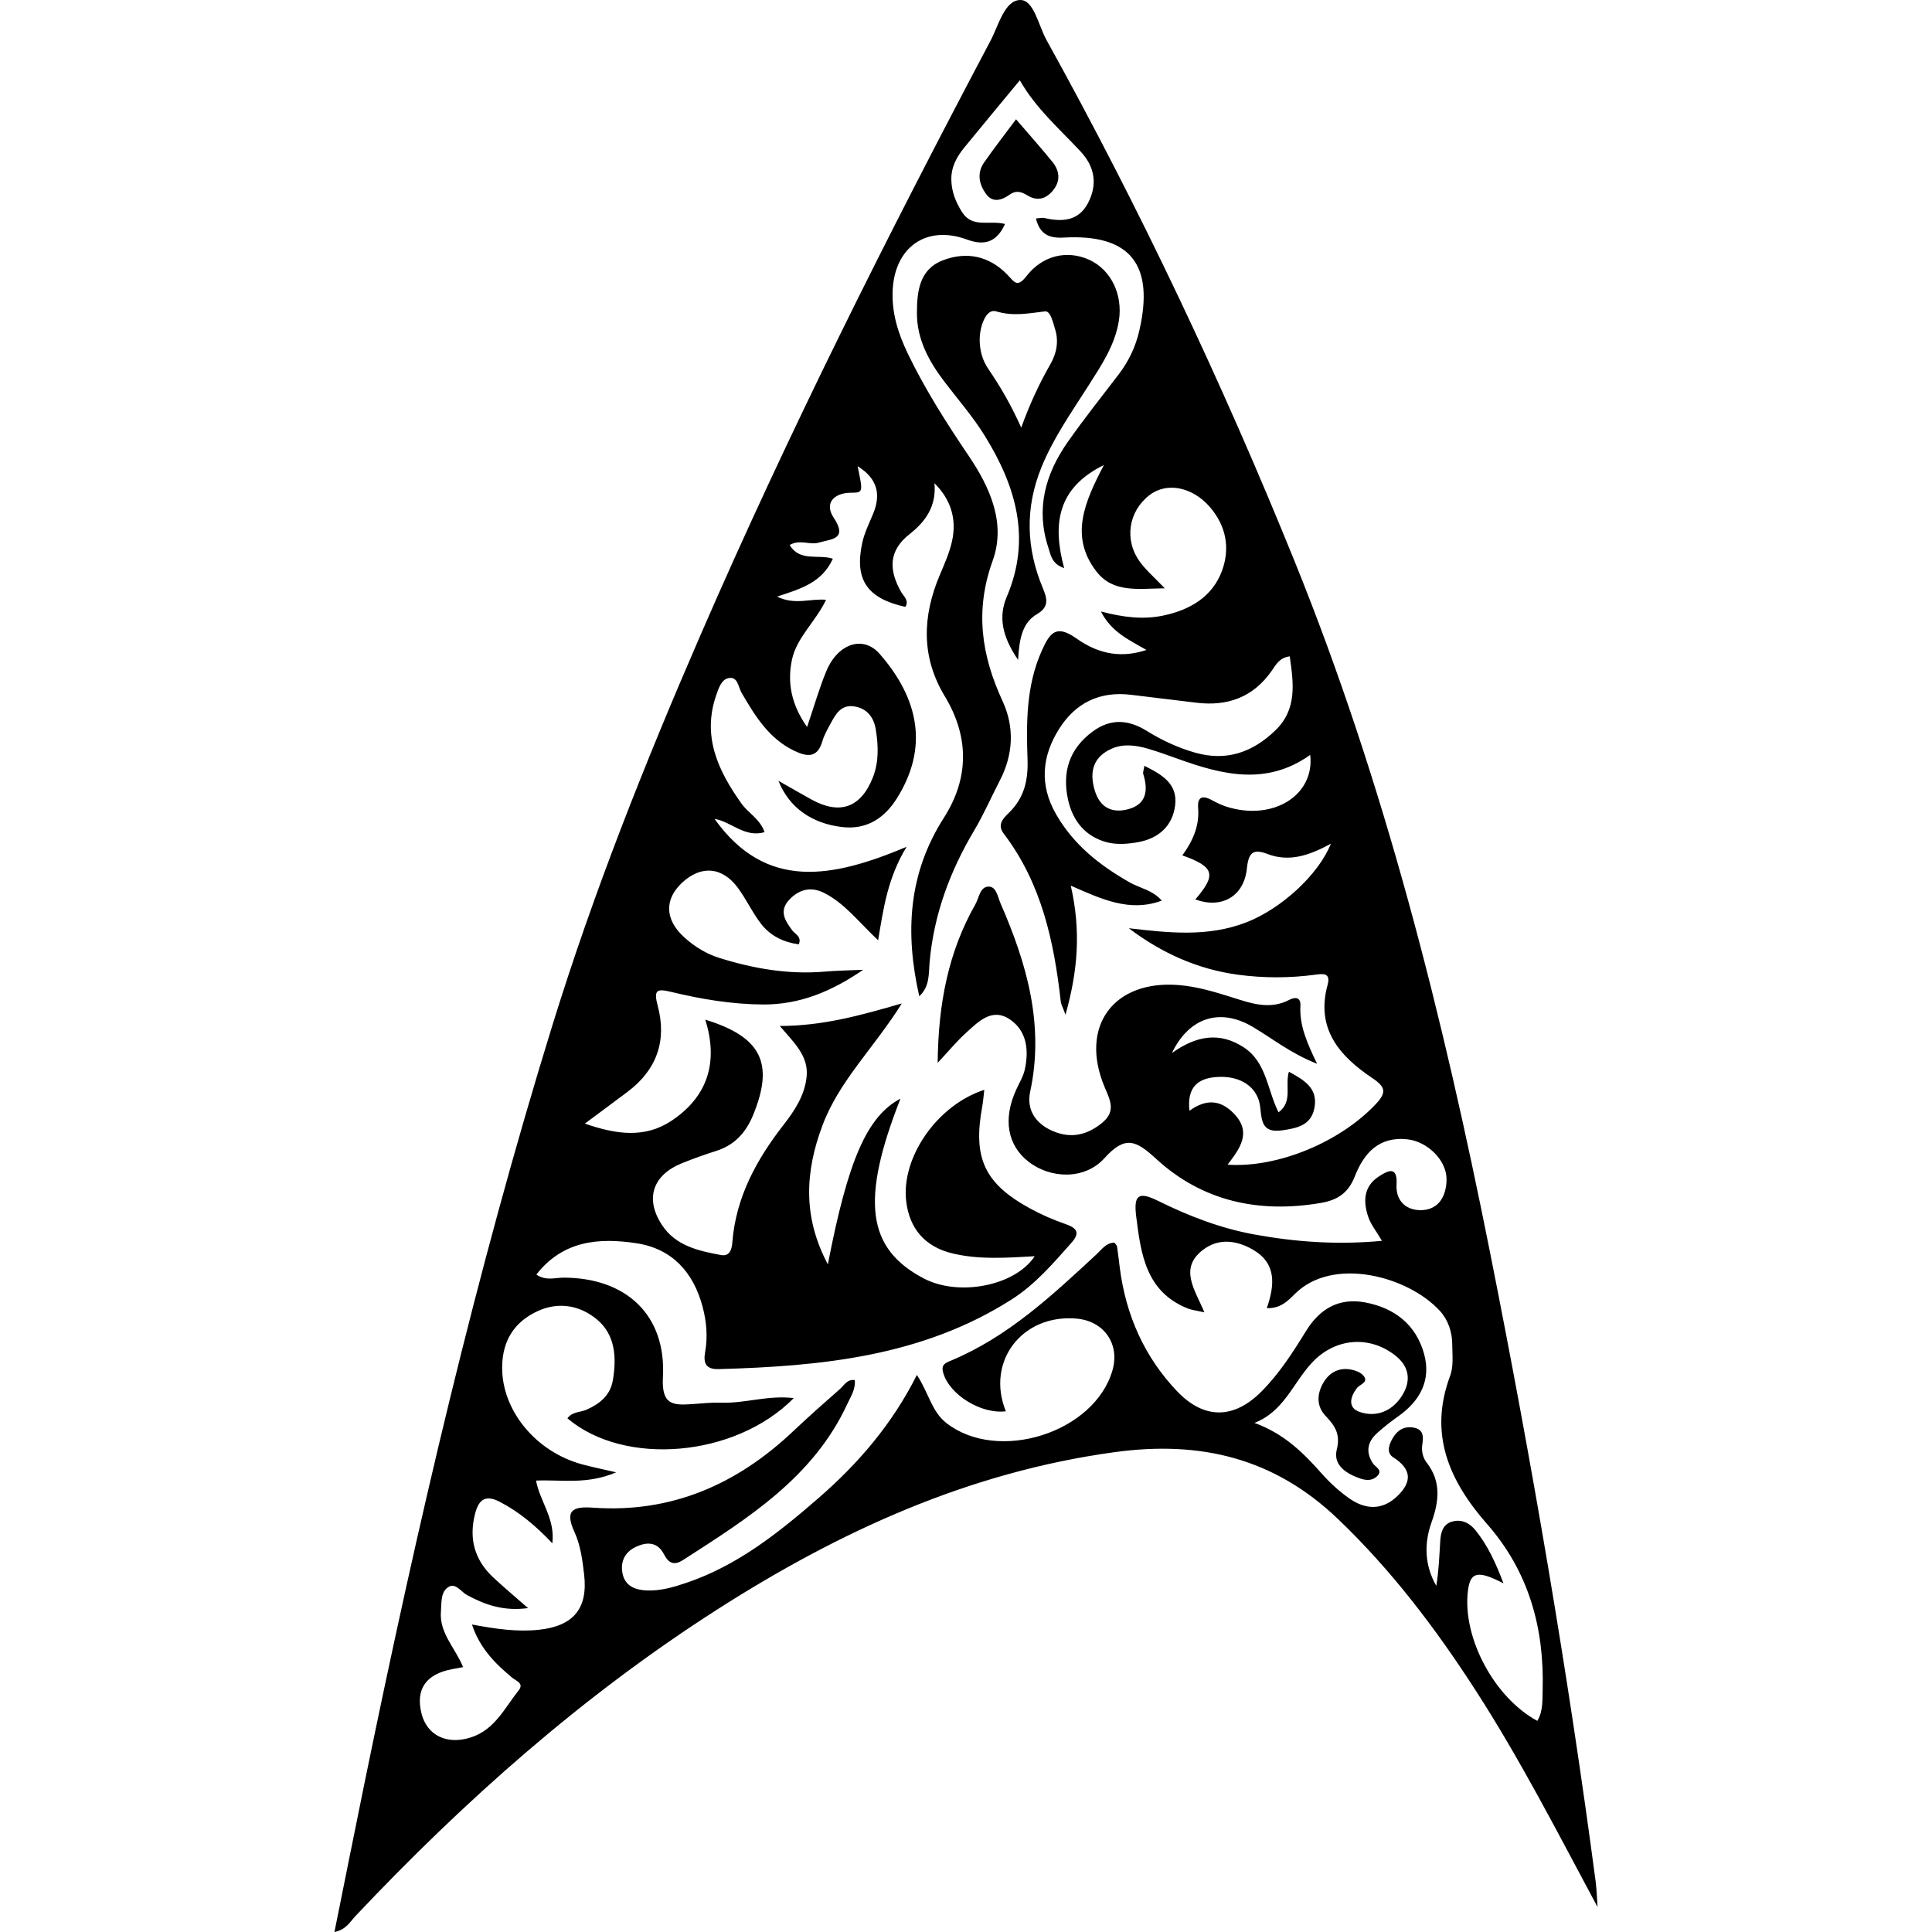 <?xml version="1.0" encoding="utf-8"?>
<!-- Generator: Adobe Illustrator 23.0.6, SVG Export Plug-In . SVG Version: 6.00 Build 0)  -->
<svg version="1.1" id="Слой_1" xmlns="http://www.w3.org/2000/svg" xmlns:xlink="http://www.w3.org/1999/xlink" x="0px" y="0px"
	 viewBox="0 0 864 864" enable-background="new 0 0 864 864" xml:space="preserve">
<g>
	<path d="M714.435,852.845c-17.745-33.071-34.491-65.855-54.504-96.865c-17.882-27.708-37.622-53.777-61.621-76.716
		c-28.433-27.178-61.314-35.107-99.691-29.875c-65.302,8.903-123.227,35.417-177.946,70.436
		c-60.059,38.436-112.951,85.363-161.763,137.096c-2.386,2.529-4.097,6.031-9.346,7.08c4.653-23.068,9.122-45.543,13.725-67.991
		c23.311-113.678,49.462-226.66,83.775-337.6c18.387-59.449,41.352-117.159,66.124-174.234
		c39.313-90.576,83.605-178.684,129.745-265.904c3.627-6.856,6.278-18.048,13.221-18.269c6.198-0.197,8.23,11.372,11.832,17.873
		c41.734,75.314,78.507,152.993,110.829,232.798c40.469,99.92,66.507,203.878,87.518,309.322
		c18.583,93.26,34.727,186.906,47.216,281.176C714.062,845.034,714.15,848.952,714.435,852.845z M419.329,475.312
		c0.273-26.812,4.865-49.76,16.881-70.935c1.669-2.941,2.048-7.985,6.066-7.886c3.348,0.082,3.964,4.748,5.219,7.621
		c11.736,26.873,19.619,54.31,13.199,84.135c-1.602,7.443,1.88,13.534,8.839,16.965c8.275,4.081,15.879,2.955,23.19-2.945
		c6.533-5.271,3.75-10.199,1.241-16.193c-11.315-27.025,3.935-47.851,33.068-45.557c8.348,0.657,16.306,3.088,24.25,5.597
		c8.286,2.617,16.581,5.557,25.24,1.046c2.598-1.353,5.267-1.319,5.036,2.642c-0.509,8.768,2.96,16.565,7.436,25.917
		c-11.876-4.667-19.979-11.337-28.896-16.577c-14.374-8.447-28.28-4.322-36.025,11.797c10.992-7.881,21.432-9.559,32.155-2.553
		c10.205,6.668,10.472,18.987,15.548,29.055c6.524-4.893,2.75-11.85,4.624-18.16c7.221,3.886,12.932,7.52,11.464,15.947
		c-1.396,8.01-7.677,9.3-14.574,10.269c-8.634,1.213-9.062-3.832-9.688-10.185c-0.908-9.203-8.91-14.513-19.771-13.654
		c-8.527,0.674-13.042,4.935-11.895,15.074c7.582-5.487,14.044-4.855,19.978,1.368c7.978,8.367,2.566,15.525-2.943,22.757
		c22.816,1.485,50.399-10.323,66.105-26.907c5.096-5.381,4.704-7.761-1.448-11.889c-14.58-9.782-25.301-22.01-19.921-41.632
		c1.522-5.552-2.21-4.984-5.54-4.538c-11.55,1.548-23.113,1.545-34.632-0.011c-18.081-2.442-34.119-9.748-48.742-20.773
		c17.899,2.078,35.387,4.026,52.581-2.635c15.395-5.964,32.213-21.155,37.793-35.152c-9.256,4.995-18.32,8.41-28.31,4.593
		c-6.36-2.43-8.502-0.765-9.236,6.409c-1.297,12.672-11.397,18.212-23.054,13.9c9.519-11.104,8.583-14.544-5.827-19.702
		c4.63-6.327,7.718-13.123,7.065-21.133c-0.368-4.501,1.467-6.001,5.741-3.767c2.238,1.169,4.514,2.365,6.907,3.122
		c20.824,6.591,39.563-5.058,37.477-23.149c-19.59,13.924-39.389,8.891-59.205,1.743c-4.418-1.594-8.845-3.194-13.349-4.512
		c-5.286-1.547-10.881-2.309-15.996-0.114c-8.365,3.59-10.381,10.199-7.803,18.779c2.385,7.935,8.015,10.284,15.094,8.349
		c8.078-2.208,8.854-8.495,6.61-15.647c-0.257-0.82,0.22-1.871,0.488-3.725c7.92,3.971,14.97,8.01,13.753,17.705
		c-1.165,9.278-7.445,14.762-16.438,16.422c-4.539,0.838-9.596,1.231-13.974,0.101c-9.54-2.462-15.302-9.401-17.437-18.906
		c-2.784-12.389,0.442-22.886,10.963-30.644c8.001-5.9,15.909-5.426,24.2-0.29c6.754,4.183,13.933,7.548,21.687,9.747
		c14.031,3.979,25.637-0.198,35.733-9.884c9.943-9.539,8.225-21.188,6.515-33.197c-4.596,0.597-6.19,3.759-7.892,6.224
		c-8.315,12.045-19.8,16.229-33.915,14.498c-9.686-1.187-19.379-2.321-29.064-3.52c-14.028-1.736-24.925,3.533-32.317,15.322
		c-7.666,12.227-8.787,24.962-1.365,37.981c7.808,13.694,19.559,22.953,32.981,30.581c4.605,2.618,10.27,3.424,14.346,8.15
		c-14.302,5.307-26.736-0.59-40.693-6.699c4.635,20.234,3.159,38.118-2.359,57.722c-1.194-3.28-1.967-4.579-2.12-5.947
		c-3.015-26.877-8.623-52.855-25.494-75.022c-3.051-4.009-0.313-6.797,2.303-9.328c6.749-6.531,8.65-14.411,8.337-23.642
		c-0.563-16.614-0.673-33.17,6.437-49.009c3.705-8.254,6.604-11.554,15.45-5.298c10.793,7.632,20.957,8.542,31.298,5.125
		c-7.554-4.383-15.604-7.858-20.37-17.199c9.975,2.618,18.925,3.687,27.825,1.826c11.908-2.489,22.077-8.339,26.372-20.174
		c3.633-10.013,1.817-19.977-5.525-28.429c-7.734-8.903-19.12-11.228-26.863-5.329c-9.511,7.245-11.545,20.119-4.329,29.949
		c2.81,3.827,6.518,6.995,11.069,11.78c-12.177,0.194-23.129,2.091-30.577-7.545c-12.182-15.761-5.131-31.263,3.355-47.567
		c-21.129,10.363-22.977,26.799-17.764,46.088c-5.642-1.926-5.987-5.911-7.061-9.144c-5.729-17.253-1.398-32.891,8.62-47.192
		c7.258-10.36,15.162-20.27,22.846-30.33c4.466-5.847,7.538-12.326,9.191-19.471c6.863-29.665-4.093-43.355-33.836-41.68
		c-6.811,0.384-10.631-1.656-12.394-8.546c1.652-0.119,2.746-0.451,3.71-0.226c8.034,1.87,15.446,1.433,19.68-6.836
		c4.236-8.272,2.927-16.119-3.475-22.969c-9.45-10.111-19.979-19.25-27.11-31.764c-8.742,10.576-16.807,20.262-24.786,30.019
		c-3.494,4.273-6.039,8.918-5.835,14.771c0.183,5.251,1.979,9.687,4.764,14.128c4.625,7.375,12.339,3.518,19.232,5.35
		c-3.894,8.614-9.659,9.659-17.095,6.926c-18.004-6.618-32.307,3.387-33.152,22.896c-0.438,10.102,2.513,19.273,6.795,28.163
		c7.71,16.009,17.232,30.931,27.168,45.63c9.624,14.237,16.809,30.255,10.761,46.991c-8.021,22.199-5.063,42.211,4.419,62.72
		c5.408,11.696,4.828,23.905-1.22,35.592c-3.821,7.384-7.153,15.052-11.392,22.183c-10.884,18.307-18.105,37.679-20.005,59.07
		c-0.435,4.893,0.173,10.8-4.62,15.188c-6.432-28.452-4.938-54.888,11.01-79.822c11.229-17.557,11.438-36.083,0.406-54.336
		c-10.615-17.563-10.058-35.675-2.29-54.1c2.101-4.984,4.372-10.016,5.524-15.255c2.176-9.898-0.508-18.609-7.858-25.923
		c0.957,10.229-3.963,17.152-11.069,22.72c-9.636,7.551-9.324,16.191-3.849,25.883c1.12,1.984,3.695,3.801,1.906,6.706
		c-17.036-3.799-22.789-12.04-19.33-28.428c0.956-4.528,3.085-8.833,4.889-13.151c3.748-8.97,1.752-15.967-6.902-21.328
		c2.466,11.807,2.466,11.807-2.981,11.855c-7.868,0.069-11.901,4.866-7.772,11.088c6.547,9.866-1.082,9.585-6.602,11.218
		c-4.051,1.198-8.464-1.592-13.01,1.057c4.429,7.687,12.95,4.005,19.286,6.149c-4.93,10.772-14.342,13.452-24.965,16.939
		c8.133,3.96,14.793,0.764,21.929,1.435c-4.7,9.849-13.168,16.84-15.268,26.852c-2.14,10.201-0.262,20.065,6.779,30.026
		c3.228-9.47,5.48-17.488,8.67-25.115c5.082-12.151,16.392-16.046,23.775-7.589c17.615,20.177,21.948,41.953,7.719,64.607
		c-5.443,8.666-13.305,14.165-24.511,12.842c-13.407-1.583-23.638-8.551-28.458-20.673c5.488,3.111,10.097,5.775,14.753,8.353
		c12.679,7.02,22.132,3.669,27.476-9.89c2.736-6.943,2.461-14.214,1.299-21.412c-0.882-5.456-3.898-9.44-9.641-10.334
		c-5.813-0.904-8.287,3.398-10.546,7.632c-1.361,2.55-2.888,5.107-3.668,7.851c-2.146,7.557-6.689,7.185-12.468,4.433
		c-11.477-5.465-17.644-15.633-23.707-26.012c-1.489-2.549-1.623-7.344-5.773-6.57c-3.227,0.602-4.483,4.559-5.539,7.597
		c-6.425,18.48,0.817,33.822,11.236,48.474c3.091,4.347,8.341,6.938,10.376,12.85c-8.963,2.571-14.92-4.754-22.368-5.939
		c23.043,32.264,52.646,26.443,85.864,12.49c-8.439,13.923-10.297,27.28-12.723,41.797c-8.767-8.293-14.948-16.525-24.137-21.176
		c-6-3.037-11.311-1.579-15.699,3.152c-4.542,4.897-1.807,9.202,1.383,13.52c1.309,1.772,4.43,2.853,2.968,6.312
		c-6.78-0.92-12.623-3.786-16.714-8.993c-3.977-5.063-6.689-11.106-10.53-16.293c-7.015-9.474-16.518-10.164-24.964-2.256
		c-7.971,7.464-7.68,16.504,0.938,24.34c4.596,4.179,9.886,7.445,15.797,9.292c15.294,4.777,30.893,7.487,47.028,6.109
		c5.73-0.489,11.496-0.564,17.246-0.827c-13.916,9.589-28.32,15.633-44.794,15.524c-13.861-0.092-27.4-2.339-40.759-5.558
		c-6.6-1.59-8.315-1.257-6.309,6.242c4.134,15.464-0.436,28.528-13.426,38.303c-5.969,4.492-11.98,8.927-19.171,14.281
		c14.189,4.935,26.913,6.572,38.668-1.221c16.175-10.724,21.2-26.168,15.172-45.261c25.274,7.728,30.854,19.677,21.379,42.704
		c-3.239,7.872-8.278,13.379-16.483,15.99c-5.162,1.643-10.279,3.47-15.301,5.499c-13.169,5.318-16.712,15.952-8.86,27.774
		c6.128,9.225,16.305,11.438,26.315,13.298c3.83,0.711,4.81-2.496,5.047-5.564c1.57-20.31,10.831-37.154,23.071-52.875
		c4.849-6.227,9.312-12.999,10.158-21.285c0.934-9.142-5.316-14.971-12.004-22.72c19.15-0.031,35.706-4.61,54.581-10.075
		c-12.422,19.872-27.929,34.502-35.438,54.412c-7.875,20.881-8.909,41.107,2.365,62.279c9.022-46.859,17.583-66.212,32.467-74.121
		c-17.879,45.447-15.063,67.081,10.468,80.436c15.681,8.202,40.866,3.283,49.559-9.962c-12.479,0.695-24.78,1.649-36.891-1.286
		c-12.13-2.939-19.207-11.068-20.595-23.474c-2.191-19.596,13.956-42.861,34.936-49.64c-0.322,2.69-0.481,5.145-0.923,7.548
		c-4.228,22.974,1.019,34.371,21.439,45.507c5.051,2.755,10.398,5.103,15.838,6.97c5.165,1.773,6.533,3.967,2.666,8.325
		c-8.169,9.207-16.208,18.633-26.677,25.316c-40.098,25.595-85.312,29.947-131.236,31.217c-5.483,0.152-6.847-2.617-5.954-7.541
		c1.248-6.881,0.643-13.769-1.146-20.446c-4.097-15.295-13.55-25.837-29.461-28.285c-16.739-2.576-32.937-1.307-44.855,13.992
		c4.329,2.945,8.364,1.37,12.171,1.375c27.966,0.032,45.96,16.711,44.43,44.453c-0.691,12.523,4.477,12.719,13.167,12.095
		c4.329-0.311,8.681-0.778,13.003-0.626c10.502,0.371,20.844-3.447,32.342-2.05c-26.216,26.561-75.784,30.636-101.216,9.05
		c2.096-3.038,5.752-2.627,8.599-3.894c5.907-2.63,10.581-6.407,11.719-13.167c1.692-10.055,1.142-20.212-7.023-27.077
		c-7.487-6.295-17.023-8.181-26.512-3.854c-10.528,4.8-15.83,13.236-15.977,24.935c-0.242,19.37,14.946,38.009,35.831,43.654
		c4.242,1.147,8.56,2.012,15.169,3.547c-13.133,5.607-24.381,3.2-35.851,3.692c1.775,9.398,8.627,17.054,7.298,28.037
		c-7.479-7.884-14.86-14.052-23.529-18.549c-6.092-3.16-9.305-1.305-10.99,5.189c-2.916,11.236-0.329,20.766,8.096,28.639
		c4.64,4.336,9.525,8.409,15.56,13.708c-11.108,1.494-19.266-1.537-27.225-5.786c-2.74-1.463-5.169-5.655-8.374-3.656
		c-3.568,2.226-3.04,6.959-3.366,10.95c-0.794,9.728,6.502,16.354,9.902,24.883c-2.05,0.384-3.449,0.647-4.847,0.907
		c-11.75,2.181-16.473,9.011-13.734,19.862c2.515,9.963,11.604,14.13,22.24,10.613c10.618-3.511,14.968-13.162,21.183-20.963
		c2.55-3.201-1.055-4.166-2.83-5.649c-7.503-6.272-14.429-12.977-18.04-23.826c10.476,1.965,20.103,3.386,29.819,2.369
		c15.486-1.622,22.109-9.429,20.355-24.678c-0.738-6.418-1.626-13.178-4.279-18.938c-4.611-10.008-0.655-11.626,8.265-10.997
		c35.056,2.475,64.317-10.399,89.437-34.136c6.833-6.457,13.872-12.7,20.942-18.899c1.883-1.651,3.275-4.566,6.677-4.018
		c0.356,4.258-1.801,7.302-3.281,10.518c-15.218,33.058-44.562,51.293-73.51,69.932c-3.833,2.468-6.375,1.707-8.568-2.583
		c-2.942-5.755-8.028-5.601-13.054-3.027c-4.765,2.44-6.524,6.894-5.407,11.899c1.212,5.427,5.713,7.119,10.755,7.33
		c6.254,0.261,12.163-1.51,17.999-3.498c22.762-7.753,41.142-22.439,58.905-37.878c17.701-15.385,32.899-33.017,43.922-55.007
		c5.287,7.996,6.548,16.32,13.191,21.507c23.112,18.05,66.38,4.306,74.315-23.71c3.291-11.618-3.795-21.84-15.917-22.963
		c-24.43-2.264-40.846,19.115-31.809,41.426c-11.158,1.376-25.262-7.483-28.016-17.221c-1.01-3.571,0.839-4.342,3.373-5.395
		c25.584-10.63,45.369-29.218,65.266-47.654c2.323-2.153,4.207-5.072,7.904-5.154c0.438,0.606,1.114,1.128,1.208,1.74
		c0.495,3.212,0.825,6.448,1.243,9.672c2.735,21.07,10.975,39.721,25.65,55.089c12.182,12.758,25.477,12.389,37.755,0.008
		c7.969-8.037,13.995-17.454,19.887-27.019c6.042-9.808,14.608-14.98,26.443-12.75c13.181,2.483,22.687,9.964,26.308,22.935
		c3.295,11.801-1.762,21.104-11.589,28.034c-3.245,2.288-6.39,4.76-9.34,7.415c-4.303,3.874-5.313,8.372-1.977,13.523
		c1.16,1.791,4.937,3.152,1.638,6.064c-2.112,1.865-4.824,1.603-7.224,0.789c-6.223-2.11-12.281-5.979-10.526-12.977
		c1.758-7.01-0.939-10.716-5.058-15.089c-3.898-4.138-3.891-9.286-1.312-14.141c2.359-4.441,6.234-7.221,11.447-6.705
		c2.378,0.235,5.341,1.151,6.782,2.833c2.637,3.079-1.487,3.862-2.846,5.62c-3.041,3.938-4.232,8.799,1.196,10.666
		c7.536,2.592,14.558-0.402,18.858-7.093c4.192-6.524,3.636-13.06-3.007-18.222c-11.615-9.027-26.816-7.764-37.137,3.267
		c-8.428,9.007-12.531,21.842-25.749,26.959c13.374,4.855,21.98,13.499,30.213,22.8c3.564,4.027,7.661,7.738,12.042,10.853
		c7.265,5.164,14.893,5.622,21.704-0.967c6.63-6.414,6.324-12.065-1.937-17.329c-3.221-2.053-1.792-5.923-0.001-8.842
		c2.061-3.357,5.04-5.14,9.113-4.425c4.439,0.778,4.484,3.917,3.956,7.421c-0.449,2.979,0.107,5.886,1.94,8.249
		c6.568,8.469,5.524,17.291,2.173,26.683c-3.442,9.646-3.076,19.306,2.115,28.432c1.139-6.773,1.359-13.523,1.792-20.258
		c0.24-3.739,1.215-7.391,5.405-8.518c4.324-1.163,7.846,0.79,10.475,4.081c5.367,6.719,8.904,14.363,12.375,23.569
		c-11.634-6.03-14.873-5.073-15.903,3.424c-2.528,20.853,11.831,47.759,31.049,58.072c2.566-4.265,2.251-9.07,2.38-13.705
		c0.774-27.752-6.178-53.033-24.809-74.252c-16.986-19.344-26.31-40.294-16.552-66.381c1.571-4.199,0.959-9.304,0.932-13.988
		c-0.032-5.597-1.837-10.973-5.537-15.013c-14.275-15.587-47.899-24.502-64.829-7.596c-3.078,3.074-6.472,6.625-12.572,6.361
		c3.632-10.437,4.334-20.004-6.139-26.103c-7.324-4.266-15.447-5.351-22.499,0.119c-10.795,8.374-3.362,17.864,0.71,27.869
		c-3.499-0.805-5.631-1.013-7.538-1.779c-18.639-7.493-20.856-24.436-22.934-41.055c-1.233-9.854,1.133-11.309,9.942-6.946
		c13.69,6.78,27.829,12.203,42.87,14.953c18.667,3.413,37.435,4.712,57.087,2.844c-2.587-4.396-4.939-7.264-6.074-10.553
		c-2.399-6.953-2.22-13.797,4.751-18.278c3.787-2.435,8.348-4.96,7.85,3.582c-0.452,7.756,4.719,11.824,11.397,11.523
		c7.632-0.345,10.901-6.485,10.961-13.743c0.07-8.503-8.483-16.909-17.413-17.914c-12.828-1.443-19.546,6.181-23.62,16.593
		c-2.868,7.33-7.653,10.552-15.118,11.835c-27.684,4.757-53.016-0.679-73.716-19.706c-9.123-8.385-13.899-10.515-23.106-0.308
		c-8.829,9.788-24.036,9.219-33.813,1.699c-9.64-7.415-11.682-19.166-5.65-32.352c1.35-2.951,3.13-5.828,3.819-8.936
		c1.912-8.624,0.957-17.326-6.664-22.469c-8.091-5.461-14.224,1.155-19.822,6.221C427.937,465.589,424.603,469.67,419.329,475.312z"
		/>
	<path d="M455.29,295.084c-7.293-10.607-8.788-19.441-5.058-28.203c11.111-26.094,4.027-49.569-9.815-71.966
		c-5.295-8.568-12.02-16.256-18.137-24.311c-6.906-9.096-12.257-18.878-12.227-30.643c0.025-9.651,1.059-19.508,11.641-23.563
		c10.668-4.088,20.815-1.88,28.849,6.498c3.123,3.257,4.33,5.951,8.51,0.573c7.311-9.407,18.313-11.701,28.011-7.307
		c9.695,4.394,15.15,15.481,13.312,27.199c-1.734,11.055-7.874,20.06-13.691,29.216c-7.547,11.879-15.69,23.355-21.022,36.581
		c-7.319,18.152-6.745,35.983,0.67,53.79c1.953,4.691,3.003,8.43-2.6,11.711C457.23,278.467,455.853,285.465,455.29,295.084z
		 M456.7,191.235c4.075-11.255,8.233-19.961,13.053-28.394c2.69-4.707,3.841-10.049,2.092-15.617
		c-0.976-3.109-2.049-8.256-4.497-7.974c-7.387,0.851-14.043,2.332-21.952-0.028c-4.462-1.331-7.217,6.771-7.277,12.473
		c-0.05,4.772,1.188,9.385,3.857,13.293C447.226,172.677,451.939,180.659,456.7,191.235z"/>
	<path d="M454.377,53.343c5.652,6.589,11.09,12.681,16.231,19.013c3.272,4.03,3.787,8.549,0.294,12.809
		c-3.11,3.793-6.96,4.956-11.42,2.229c-2.592-1.585-5.014-2.441-7.915-0.377c-3.424,2.436-7.494,3.897-10.505-0.157
		c-3.136-4.221-4.341-9.318-1.034-14.098C444.479,66.329,449.311,60.16,454.377,53.343z"/>
</g>
</svg>
